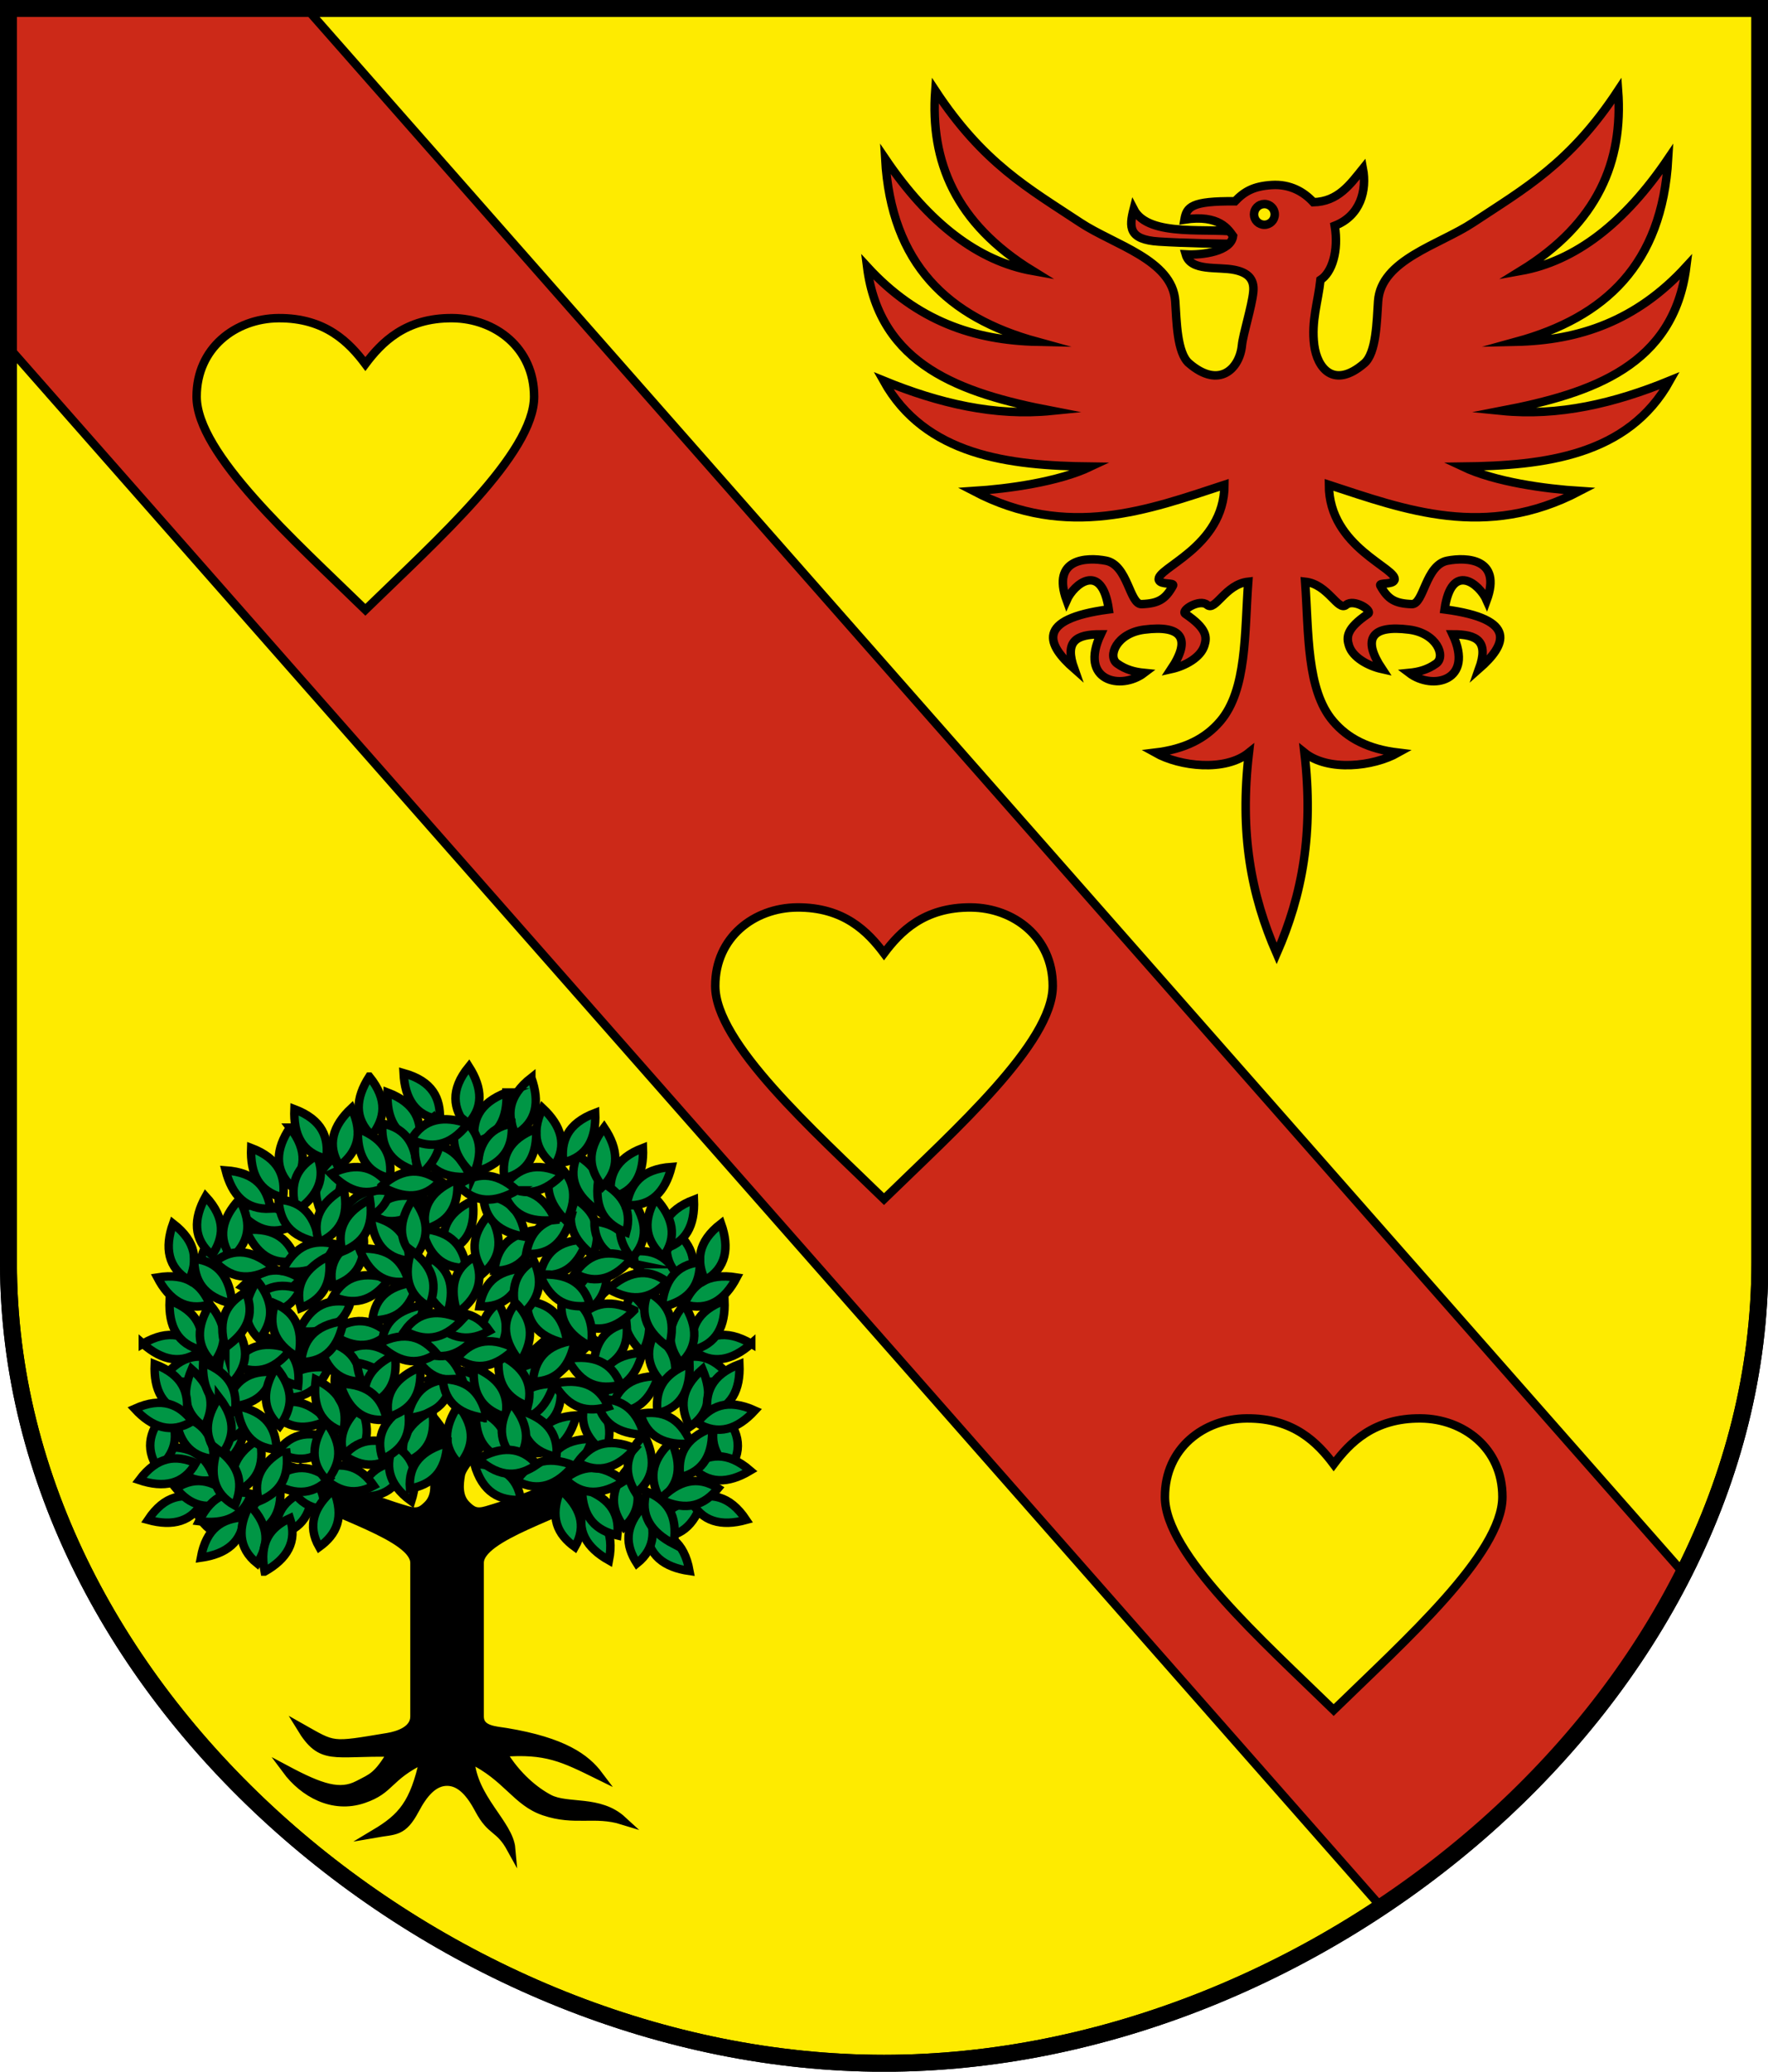 <svg xmlns="http://www.w3.org/2000/svg" version="1.0" width="208.86" height="244.66"><path style="fill:#feeb00;fill-opacity:1;fill-rule:evenodd;stroke:#000;stroke-width:2;stroke-linecap:butt;stroke-miterlimit:4;stroke-dashoffset:0;stroke-opacity:1;stroke-dasharray:none" d="M1 149.104V1h206.9v148.104c0 51.445-51.755 94.567-103.47 94.567C52.715 243.671 1 200.55 1 149.104z"/><path style="opacity:1;fill:#cc2918;fill-opacity:1;stroke:#000;stroke-width:1.002;stroke-miterlimit:3;stroke-dasharray:none;stroke-dashoffset:4.58;stroke-opacity:1" d="M133.92 24.698c1.783 3.489 9.19 2.07 12.838 2.777l.28 1.323c-2.902.015-7.199-.082-10.143-.269-3.609-.228-3.511-1.733-2.975-3.831zM1 41V1h35.213l162.684 184.798c-8.096 15.575-19.833 28.824-35.727 39.416z"/><path style="opacity:1;fill:#000;fill-opacity:1;stroke:#000;stroke-width:1.002;stroke-miterlimit:11;stroke-dasharray:none;stroke-dashoffset:4.58;stroke-opacity:1" d="m67.31 155.468 2.87 2.712c-5.249 5.34-15.32 13.556-15.746 16.02-.188 1.083-.338 2.529.648 3.519.712.715 1.191 1.003 2.408.648 4.373-1.276 8.475-3.055 12.505-5l1.39 2.592c-4.91 2.87-14.728 5.517-14.728 8.612v18.15c0 1.613 1.882 1.642 3.149 1.852 6.789 1.124 9.41 3.07 10.93 5.093-4.197-2.064-6.182-3.093-11.393-2.686 1.689 2.835 3.907 4.596 5.539 5.449 2.162 1.13 5.924.045 8.652 2.553-3.277-1.014-5.623.163-9.251-1.067-3.32-1.125-4.35-4.046-8.732-6.163.265 4.652 4.573 7.616 4.834 10.576-1.433-2.61-2.328-1.87-3.797-4.638-.987-1.86-2.167-3.284-3.776-3.284-1.61 0-2.789 1.424-3.776 3.284-1.47 2.767-2.354 2.426-4.715 2.84 3.166-1.894 4.621-3.519 5.752-8.778-4.382 2.117-3.83 3.585-7.15 4.71-3.628 1.23-7.068-.708-9.11-3.464 4.138 2.206 6.349 2.912 8.51 1.781 1.633-.853 2.27-.964 3.958-3.799-6.947-.156-8.274 1.085-10.747-2.965 4.042 2.278 3.462 2.27 10.251 1.147 1.267-.21 3.182-.828 3.182-2.441v-18.15c0-3.095-9.818-5.741-14.728-8.612l1.39-2.593c4.03 1.946 8.132 3.725 12.505 5 1.217.356 1.695.068 2.408-.647.986-.99.836-2.436.648-3.52-.426-2.463-10.497-10.68-15.746-16.02l2.87-2.71c4.648 4.938 11.811 9.344 14.498 14.193 2.686-4.85 9.85-9.255 14.498-14.194z"/><path style="opacity:1;fill:#feeb00;fill-opacity:1;stroke:#000;stroke-width:1.002;stroke-miterlimit:11;stroke-dasharray:none;stroke-dashoffset:4.58;stroke-opacity:1" d="M94.146 107.17c-5.047.046-9.651 3.514-9.65 9.27.003 6.742 11.55 17.002 19.934 25.172 8.385-8.17 19.932-18.43 19.934-25.173 0-5.755-4.602-9.222-9.65-9.269-5.566-.05-8.395 2.898-10.284 5.415-1.889-2.517-4.718-5.465-10.284-5.415zM32.878 37.574c-5.047.046-9.651 3.513-9.65 9.269.003 6.742 11.55 17.003 19.934 25.172 8.385-8.17 19.932-18.43 19.934-25.172 0-5.756-4.602-9.223-9.65-9.27-5.566-.05-8.395 2.899-10.284 5.416-1.889-2.517-4.718-5.466-10.284-5.415zM147.268 167.513c-5.048.046-9.652 3.513-9.65 9.269.002 6.742 11.549 17.003 19.934 25.172 8.384-8.17 19.931-18.43 19.933-25.172.001-5.756-4.602-9.223-9.65-9.27-5.566-.05-8.394 2.898-10.283 5.416-1.89-2.518-4.718-5.466-10.284-5.415z"/><path style="opacity:1;fill:#cc2918;fill-opacity:1;stroke:#000;stroke-width:1.002;stroke-miterlimit:11;stroke-dasharray:none;stroke-dashoffset:4.58;stroke-opacity:1" d="M140.467 42.91c-1.43-1.23-1.469-4.967-1.632-7.342-.337-4.908-7.241-6.645-11.217-9.28-6.09-4.033-11.446-6.97-17.132-15.6-.614 8.327 2.348 15.672 11.523 21.311-6.493-1.16-12.29-5.655-17.437-13.256.71 12.476 7.434 18.735 17.947 21.618-7.43-.167-14.183-2.43-20.089-8.872 1.474 11.654 11.051 14.957 21.823 17.029-6.735.673-13.342-.886-19.885-3.57 4.934 8.87 14.796 10.05 24.48 10.158-3.867 1.831-9.767 2.623-13.84 2.884 11.126 5.82 20.685 2.2 29.64-.73 0 7.44-8.302 9.882-7.74 11.261.233.573 1.876.252 1.666.635-.9 1.642-1.748 2.118-3.71 2.191-1.437.054-1.604-4.621-4.213-5.13-2.278-.443-6.458-.264-4.646 4.68.848-1.935 4.153-4.642 4.98 1.073-8.77 1.15-7.254 4.222-4.082 7.008-1.15-3.229.183-4.073 3.132-4.065-2.601 5.509 2.372 6.658 5.135 4.558-1.085-.107-2.15-.358-3.198-1.107-1.162-.832-.103-3.585 3.206-4.007 4.429-.566 5.589 1.047 3.176 4.665 1.67-.369 3.486-1.385 3.92-2.772.316-1.009.33-2.006-2.247-3.755-.602-.409 1.694-1.813 2.575-1.063.976.832 2.114-2.43 4.855-2.733-.438 6.083-.146 12.753-3.296 16.462-1.76 2.072-4.203 3.306-7.7 3.727 2.966 1.668 8.294 2.248 11.078 0-1.103 9.495.236 16.775 3.279 23.721 3.043-6.946 4.382-14.226 3.279-23.721 2.784 2.248 8.112 1.668 11.079 0-3.498-.421-5.941-1.655-7.7-3.727-3.151-3.71-2.859-10.38-3.297-16.462 2.741.303 3.88 3.565 4.855 2.733.88-.75 3.177.654 2.575 1.063-2.576 1.75-2.563 2.746-2.247 3.755.434 1.387 2.25 2.403 3.92 2.772-2.413-3.618-1.252-5.23 3.176-4.665 3.309.422 4.368 3.175 3.206 4.007-1.048.75-2.113 1-3.198 1.107 2.763 2.1 7.736.95 5.135-4.558 2.949-.008 4.281.836 3.132 4.065 3.172-2.786 4.688-5.858-4.082-7.008.828-5.715 4.132-3.008 4.98-1.074 1.812-4.943-2.368-5.122-4.646-4.679-2.61.509-2.776 5.184-4.213 5.13-1.962-.073-2.81-.549-3.71-2.191-.21-.383 1.434-.062 1.667-.635.56-1.379-7.74-3.82-7.74-11.261 8.954 2.93 18.514 6.55 29.639.73-4.073-.26-9.973-1.053-13.84-2.884 9.684-.108 19.546-1.288 24.48-10.157-6.543 2.683-13.15 4.242-19.885 3.569 10.772-2.072 20.349-5.375 21.823-17.029-5.906 6.442-12.658 8.705-20.09 8.872 10.514-2.883 17.237-9.142 17.948-21.618C191.917 26.344 186.12 30.84 179.627 32c9.175-5.64 12.137-12.984 11.523-21.311-5.686 8.63-11.042 11.567-17.132 15.6-3.976 2.635-10.88 4.372-11.217 9.28-.163 2.375-.201 6.112-1.632 7.342-3.594 3.089-5.56.57-5.914-2.142-.373-2.854.462-5.156.735-7.713 1.363-.86 2.18-3.425 1.684-6.394 3.06-1.187 3.816-4.202 3.333-6.754-1.521 1.885-2.941 3.903-5.852 3.975-1.087-1.183-2.71-2.171-4.922-2.03-2.138.137-3.223.754-4.34 1.92-5.17-.05-5.71.666-5.968 2.16 4.15-.645 5.217 1.228 5.74 1.941-.232 1.831-3.622 2.281-5.592 2.17.592 2.057 3.768 1.42 5.767 1.83 1.525.312 2.367 1.044 2.216 2.584-.176 1.79-1.21 4.972-1.343 6.333-.266 2.706-2.652 5.209-6.246 2.12z"/><circle style="opacity:1;fill:#feeb00;fill-opacity:1;stroke:#000;stroke-width:1.002;stroke-miterlimit:11;stroke-dasharray:none;stroke-dashoffset:4.58;stroke-opacity:1" cx="149.366" cy="25.32" r="1.224"/><path style="opacity:1;fill:#009645;fill-opacity:1;stroke:#000;stroke-width:1.002;stroke-miterlimit:11;stroke-dasharray:none;stroke-dashoffset:4.58;stroke-opacity:1" d="M39.5 160.44c2.775-2.243 4.97-1.832 6.96-.305-2.01 2.107-4.407 1.944-6.96.305z"/><path style="opacity:1;fill:#009645;fill-opacity:1;stroke:#000;stroke-width:1.002;stroke-miterlimit:11;stroke-dasharray:none;stroke-dashoffset:4.58;stroke-opacity:1" d="M38.936 157.38c2.897-2.083 5.065-1.55 6.967.087-2.126 1.99-4.51 1.694-6.967-.087z"/><path style="opacity:1;fill:#009645;fill-opacity:1;stroke:#000;stroke-width:1.002;stroke-miterlimit:11;stroke-dasharray:none;stroke-dashoffset:4.58;stroke-opacity:1" d="M50.049 154.12c-.553 3.525-2.455 4.693-4.957 4.896.077-2.912 1.964-4.399 4.957-4.896zM50.611 162.943c3.051-1.851 5.17-1.151 6.94.629-2.276 1.819-4.63 1.337-6.94-.629z"/><path style="opacity:1;fill:#009645;fill-opacity:1;stroke:#000;stroke-width:1.002;stroke-miterlimit:11;stroke-dasharray:none;stroke-dashoffset:4.58;stroke-opacity:1" d="M48.625 159.197c3.554-.32 5.15 1.24 5.955 3.617-2.844.633-4.745-.835-5.955-3.617z"/><path style="opacity:1;fill:#009645;fill-opacity:1;stroke:#000;stroke-width:1.002;stroke-miterlimit:11;stroke-dasharray:none;stroke-dashoffset:4.58;stroke-opacity:1" d="M56.185 157.9c-2.345 2.69-4.577 2.666-6.802 1.506 1.616-2.423 4.004-2.678 6.802-1.505zM55.55 138.962c-3.556.31-5.147-1.256-5.945-3.635 2.846-.624 4.743.85 5.944 3.635zM54.024 139.275c.252 3.56-1.34 5.124-3.733 5.882-.577-2.854.927-4.727 3.733-5.882z"/><path style="opacity:1;fill:#009645;fill-opacity:1;stroke:#000;stroke-width:1.002;stroke-miterlimit:11;stroke-dasharray:none;stroke-dashoffset:4.58;stroke-opacity:1" d="M50.495 141.734c-2.192 2.815-4.422 2.915-6.708 1.881 1.479-2.51 3.85-2.896 6.708-1.881z"/><path style="opacity:1;fill:#009645;fill-opacity:1;stroke:#000;stroke-width:1.002;stroke-miterlimit:11;stroke-dasharray:none;stroke-dashoffset:4.58;stroke-opacity:1" d="M43.787 143.615c3.48.791 4.515 2.768 4.548 5.277-2.9-.275-4.256-2.258-4.548-5.277zM39.6 170.112c-2.396 2.644-4.627 2.578-6.83 1.376 1.661-2.392 4.055-2.601 6.83-1.376zM38.68 167.76c-3.236 1.505-5.266.576-6.828-1.388 2.462-1.558 4.748-.82 6.828 1.389zM38.841 161.52c-1.48 3.245-3.627 3.858-6.091 3.381.858-2.783 3.075-3.708 6.091-3.382z"/><path style="opacity:1;fill:#009645;fill-opacity:1;stroke:#000;stroke-width:1.002;stroke-miterlimit:11;stroke-dasharray:none;stroke-dashoffset:4.58;stroke-opacity:1" d="M37.31 162.918c3.211 1.558 3.773 3.717 3.237 6.169-2.763-.924-3.635-3.162-3.237-6.169z"/><path style="opacity:1;fill:#009645;fill-opacity:1;stroke:#000;stroke-width:1.002;stroke-miterlimit:11;stroke-dasharray:none;stroke-dashoffset:4.58;stroke-opacity:1" d="M40.256 160.098c2.659 2.38 2.605 4.611 1.415 6.82-2.402-1.647-2.625-4.038-1.415-6.82zM42.597 166.092c1.49 3.242.552 5.267-1.42 6.82-1.547-2.468-.798-4.75 1.42-6.82zM31.332 157.861c3.361 1.197 4.156 3.283 3.89 5.778-2.846-.616-3.958-2.746-3.89-5.778z"/><path style="opacity:1;fill:#009645;fill-opacity:1;stroke:#000;stroke-width:1.002;stroke-miterlimit:11;stroke-dasharray:none;stroke-dashoffset:4.58;stroke-opacity:1" d="M34.368 159.34c-2.193 2.815-4.423 2.914-6.71 1.878 1.48-2.508 3.852-2.894 6.71-1.877z"/><path style="opacity:1;fill:#009645;fill-opacity:1;stroke:#000;stroke-width:1.002;stroke-miterlimit:11;stroke-dasharray:none;stroke-dashoffset:4.58;stroke-opacity:1" d="M26.608 166.164c1.048-3.41 3.097-4.296 5.602-4.141-.49 2.87-2.569 4.075-5.602 4.141zM82.965 177.254c-3.569.012-5.012 1.714-5.592 4.155 2.89.366 4.646-1.273 5.592-4.155zM86.286 162.664c-2.209-2.801-4.44-2.887-6.72-1.839 1.494 2.5 3.868 2.872 6.72 1.84zM85.07 166.571c-1.602 3.188-.735 5.245 1.181 6.865 1.632-2.412.964-4.72-1.18-6.865zM69.963 169.92c-3.568.012-5.011 1.715-5.592 4.156 2.89.365 4.647-1.273 5.592-4.155z"/><path style="opacity:1;fill:#009645;fill-opacity:1;stroke:#000;stroke-width:1.002;stroke-miterlimit:11;stroke-dasharray:none;stroke-dashoffset:4.58;stroke-opacity:1" d="M71.515 171.678c1.171-3.37.042-5.296-2.07-6.651-1.302 2.605-.337 4.805 2.07 6.65zM68.096 167.153c-3.563.212-4.908 1.993-5.35 4.463 2.906.202 4.568-1.532 5.35-4.463z"/><path style="opacity:1;fill:#009645;fill-opacity:1;stroke:#000;stroke-width:1.002;stroke-miterlimit:11;stroke-dasharray:none;stroke-dashoffset:4.58;stroke-opacity:1" d="M62.323 169.466c3.36-1.2 4.153-3.287 3.886-5.782-2.847.62-3.956 2.75-3.886 5.782zM73.028 161.457c-2.295 2.733-1.925 4.934-.434 6.952 2.145-1.972 2.026-4.37.434-6.952z"/><path style="opacity:1;fill:#009645;fill-opacity:1;stroke:#000;stroke-width:1.002;stroke-miterlimit:11;stroke-dasharray:none;stroke-dashoffset:4.58;stroke-opacity:1" d="M77.767 162.514c-3.57.01-5.012 1.714-5.593 4.155 2.89.365 4.647-1.273 5.593-4.155z"/><path style="opacity:1;fill:#009645;fill-opacity:1;stroke:#000;stroke-width:1.002;stroke-miterlimit:11;stroke-dasharray:none;stroke-dashoffset:4.58;stroke-opacity:1" d="M79.318 164.27c1.171-3.37.042-5.295-2.07-6.65-1.302 2.605-.337 4.804 2.07 6.65zM75.899 159.746c-3.563.212-4.908 1.993-5.35 4.463 2.907.202 4.568-1.532 5.35-4.463zM75.899 159.746c1.565-3.206.673-5.252-1.262-6.85-1.603 2.431-.908 4.73 1.262 6.85zM71.742 149.414c-3.336 1.27-4.085 3.372-3.766 5.86 2.833-.677 3.898-2.83 3.766-5.86z"/><path style="opacity:1;fill:#009645;fill-opacity:1;stroke:#000;stroke-width:1.002;stroke-miterlimit:11;stroke-dasharray:none;stroke-dashoffset:4.58;stroke-opacity:1" d="M74.914 154.74c-3.217-1.544-5.258-.64-6.844 1.304 2.442 1.588 4.737.879 6.844-1.303zM80.407 151.366c-1.42-3.273-3.555-3.925-6.028-3.493.807 2.799 3.006 3.764 6.028 3.493z"/><path style="opacity:1;fill:#009645;fill-opacity:1;stroke:#000;stroke-width:1.002;stroke-miterlimit:11;stroke-dasharray:none;stroke-dashoffset:4.58;stroke-opacity:1" d="M70.126 162.059c3.361-1.2 4.154-3.287 3.886-5.782-2.846.62-3.956 2.75-3.886 5.782zM55.844 141.787c-3.228 1.521-3.813 3.675-3.305 6.132 2.773-.893 3.67-3.121 3.305-6.132zM57.827 143.351c-2.382 2.657-2.083 4.869-.659 6.935 2.207-1.901 2.167-4.303.659-6.935z"/><path style="opacity:1;fill:#009645;fill-opacity:1;stroke:#000;stroke-width:1.002;stroke-miterlimit:11;stroke-dasharray:none;stroke-dashoffset:4.58;stroke-opacity:1" d="M63.418 145.243c-3.538.471-4.75 2.345-5.01 4.84 2.913-.01 4.444-1.86 5.01-4.84zM69.369 146.384c-3.57.012-5.012 1.714-5.592 4.155 2.89.366 4.646-1.273 5.592-4.155z"/><path style="opacity:1;fill:#009645;fill-opacity:1;stroke:#000;stroke-width:1.002;stroke-miterlimit:11;stroke-dasharray:none;stroke-dashoffset:4.58;stroke-opacity:1" d="M70.078 148.273c1.17-3.37.041-5.295-2.07-6.651-1.302 2.605-.338 4.805 2.07 6.651z"/><path style="opacity:1;fill:#009645;fill-opacity:1;stroke:#000;stroke-width:1.002;stroke-miterlimit:11;stroke-dasharray:none;stroke-dashoffset:4.58;stroke-opacity:1" d="M67.501 143.617c-3.562.212-4.908 1.993-5.35 4.463 2.907.202 4.568-1.532 5.35-4.463zM62.062 146.07c-.555-3.524-2.459-4.69-4.96-4.89.08 2.91 1.967 4.396 4.96 4.89z"/><path style="opacity:1;fill:#009645;fill-opacity:1;stroke:#000;stroke-width:1.002;stroke-miterlimit:11;stroke-dasharray:none;stroke-dashoffset:4.58;stroke-opacity:1" d="M65.618 144.074c-1.503-3.235-3.654-3.833-6.115-3.339.878 2.778 3.101 3.687 6.115 3.34zM66.923 144.213c1.565-3.206.673-5.252-1.262-6.85-1.603 2.432-.908 4.73 1.262 6.85zM79.195 144.903c-1.135 3.382.014 5.296 2.14 6.629 1.275-2.62.287-4.808-2.14-6.629zM82.982 161.705c-2.685 2.35-2.657 4.581-1.492 6.804 2.42-1.62 2.67-4.009 1.492-6.804zM75.952 135.574c-3.336 1.27-4.085 3.371-3.767 5.86 2.834-.677 3.9-2.83 3.767-5.86zM62.767 127.28c-2.81 2.199-2.906 4.428-1.866 6.712 2.507-1.485 2.889-3.856 1.866-6.711zM55.394 125.969c-2.255 2.765-1.853 4.96-.333 6.957 2.115-2.002 1.962-4.399.333-6.957z"/><path style="opacity:1;fill:#009645;fill-opacity:1;stroke:#000;stroke-width:1.002;stroke-miterlimit:11;stroke-dasharray:none;stroke-dashoffset:4.58;stroke-opacity:1" d="M59.84 129.026c-3.336 1.27-4.086 3.372-3.767 5.86 2.833-.677 3.899-2.83 3.766-5.86zM64.096 130.868c-1.5 3.237-.567 5.265 1.4 6.823 1.554-2.463.812-4.748-1.4-6.823z"/><path style="opacity:1;fill:#009645;fill-opacity:1;stroke:#000;stroke-width:1.002;stroke-miterlimit:11;stroke-dasharray:none;stroke-dashoffset:4.58;stroke-opacity:1" d="M63.344 133.285c-3.335 1.27-4.085 3.371-3.766 5.86 2.833-.678 3.898-2.83 3.766-5.86zM81.977 141.685c-3.336 1.27-4.085 3.371-3.766 5.86 2.833-.678 3.898-2.83 3.766-5.86z"/><path style="opacity:1;fill:#009645;fill-opacity:1;stroke:#000;stroke-width:1.002;stroke-miterlimit:11;stroke-dasharray:none;stroke-dashoffset:4.58;stroke-opacity:1" d="M77.442 141.512c-1.731 3.12-.949 5.21.9 6.908 1.729-2.344 1.156-4.676-.9-6.908zM87.028 150.866c-3.523-.573-5.225.87-6.197 3.184 2.791.833 4.792-.496 6.197-3.184zM88.747 158.69c-3.084-1.796-5.19-1.058-6.926.754 2.308 1.777 4.652 1.253 6.926-.755zM87.348 161.11c-3.335 1.27-4.085 3.372-3.766 5.86 2.833-.677 3.899-2.83 3.766-5.86z"/><path style="opacity:1;fill:#009645;fill-opacity:1;stroke:#000;stroke-width:1.002;stroke-miterlimit:11;stroke-dasharray:none;stroke-dashoffset:4.58;stroke-opacity:1" d="M85.181 144.505c-2.82 2.187-2.924 4.416-1.893 6.704 2.512-1.474 2.904-3.844 1.893-6.704zM88.62 173.677c-2.704-2.329-4.91-1.988-6.948-.523 1.944 2.169 4.345 2.081 6.948.523zM88.14 179.497c-1.979-2.969-4.196-3.232-6.552-2.369 1.29 2.611 3.626 3.172 6.552 2.369zM81.452 185.529c-.636-3.51-2.566-4.633-5.071-4.776.146 2.909 2.067 4.35 5.071 4.776zM71.938 184.277c.684-3.501-.705-5.248-2.987-6.293-.921 2.763.344 4.805 2.987 6.293z"/><path style="opacity:1;fill:#009645;fill-opacity:1;stroke:#000;stroke-width:1.002;stroke-miterlimit:11;stroke-dasharray:none;stroke-dashoffset:4.58;stroke-opacity:1" d="M66.23 175.935c-1.363 3.298-.346 5.285 1.684 6.76 1.45-2.527.613-4.778-1.685-6.76zM76.14 177.725c-2.471 2.575-2.248 4.795-.895 6.908 2.27-1.825 2.312-4.226.894-6.908zM68.749 175.758c.028 3.568 1.738 5.003 4.182 5.571.352-2.89-1.295-4.639-4.182-5.57z"/><path style="opacity:1;fill:#009645;fill-opacity:1;stroke:#000;stroke-width:1.002;stroke-miterlimit:11;stroke-dasharray:none;stroke-dashoffset:4.58;stroke-opacity:1" d="M74.157 173.395c-2.299 2.729-1.933 4.93-.445 6.95 2.148-1.967 2.033-4.366.445-6.95zM79.326 170.234c-2.631 2.41-2.552 4.64-1.337 6.836 2.383-1.675 2.579-4.069 1.337-6.836z"/><path style="opacity:1;fill:#009645;fill-opacity:1;stroke:#000;stroke-width:1.002;stroke-miterlimit:11;stroke-dasharray:none;stroke-dashoffset:4.58;stroke-opacity:1" d="M76.082 169.444c-2.492 2.554-2.288 4.777-.951 6.9 2.285-1.806 2.346-4.206.95-6.9zM73.712 174.919c-2.784-2.232-4.977-1.814-6.962-.279 2.02 2.1 4.415 1.928 6.962.279z"/><path style="opacity:1;fill:#009645;fill-opacity:1;stroke:#000;stroke-width:1.002;stroke-miterlimit:11;stroke-dasharray:none;stroke-dashoffset:4.58;stroke-opacity:1" d="M74.997 171.05c-3.29-1.381-5.283-.376-6.77 1.646 2.52 1.463 4.776.639 6.77-1.646zM81.453 161.047c-3.336 1.27-4.085 3.371-3.767 5.86 2.834-.677 3.9-2.83 3.767-5.86zM76.082 169.444c-1.002-3.424-3.04-4.337-5.546-4.216.451 2.877 2.514 4.109 5.546 4.216zM85.587 153.584c-3.336 1.27-4.085 3.371-3.766 5.86 2.833-.677 3.898-2.83 3.766-5.86z"/><path style="opacity:1;fill:#009645;fill-opacity:1;stroke:#000;stroke-width:1.002;stroke-miterlimit:11;stroke-dasharray:none;stroke-dashoffset:4.58;stroke-opacity:1" d="M80.83 154.05c-2.293 2.733-1.924 4.934-.433 6.952 2.145-1.972 2.026-4.37.434-6.952zM78.183 154.372c3.474-.818 4.494-2.803 4.507-5.312-2.898.298-4.238 2.291-4.507 5.312zM75 149.297c-.43-3.541-2.292-4.774-4.785-5.062-.023 2.912 1.811 4.463 4.786 5.062zM70.611 143c.993-3.427-.236-5.29-2.416-6.533-1.164 2.67-.085 4.816 2.416 6.533zM66.517 138.611c-3.218-1.544-5.259-.64-6.845 1.304 2.442 1.588 4.737.878 6.845-1.304zM56.384 138.355c3.395-1.1 4.25-3.16 4.058-5.662-2.864.533-4.037 2.63-4.058 5.662z"/><path style="opacity:1;fill:#009645;fill-opacity:1;stroke:#000;stroke-width:1.002;stroke-miterlimit:11;stroke-dasharray:none;stroke-dashoffset:4.58;stroke-opacity:1" d="M61.07 140.584c-2.668-2.37-4.88-2.061-6.939-.628 1.911 2.198 4.313 2.147 6.94.628zM55.922 138.739c1.45-3.26.485-5.273-1.506-6.801-1.515 2.487-.738 4.76 1.506 6.8zM67.026 158.694c-.432-3.542-2.293-4.774-4.786-5.063-.023 2.913 1.811 4.464 4.786 5.063zM57.785 160.75c2.526-2.52 2.352-4.745 1.046-6.887-2.31 1.775-2.404 4.174-1.046 6.887zM67.053 160.477c1.642 3.168 3.816 3.673 6.253 3.073-.996-2.737-3.256-3.55-6.253-3.073z"/><path style="opacity:1;fill:#009645;fill-opacity:1;stroke:#000;stroke-width:1.002;stroke-miterlimit:11;stroke-dasharray:none;stroke-dashoffset:4.58;stroke-opacity:1" d="M65.445 163.403c1.817 3.07 4.017 3.453 6.416 2.717-1.149-2.677-3.451-3.361-6.416-2.717zM65.445 163.403c-3.568.075-4.98 1.803-5.518 4.254 2.897.314 4.624-1.355 5.518-4.254z"/><path style="opacity:1;fill:#009645;fill-opacity:1;stroke:#000;stroke-width:1.002;stroke-miterlimit:11;stroke-dasharray:none;stroke-dashoffset:4.58;stroke-opacity:1" d="M63.475 160.92c-3.503.684-4.599 2.628-4.708 5.135 2.907-.186 4.323-2.127 4.708-5.135zM61.442 166.567c.097 3.566 1.834 4.968 4.289 5.49.296-2.898-1.384-4.614-4.29-5.49zM56.032 172.875c.97 3.434 2.999 4.366 5.507 4.268-.425-2.88-2.476-4.132-5.507-4.268zM67.742 173.056c-3.326-1.29-5.291-.232-6.723 1.83 2.558 1.394 4.791.509 6.723-1.83z"/><path style="opacity:1;fill:#009645;fill-opacity:1;stroke:#000;stroke-width:1.002;stroke-miterlimit:11;stroke-dasharray:none;stroke-dashoffset:4.58;stroke-opacity:1" d="M58.972 159.972c-.46 3.538 1.037 5.193 3.38 6.091.745-2.816-.647-4.773-3.38-6.09z"/><path style="opacity:1;fill:#009645;fill-opacity:1;stroke:#000;stroke-width:1.002;stroke-miterlimit:11;stroke-dasharray:none;stroke-dashoffset:4.58;stroke-opacity:1" d="M60.83 159.242c-3.186-1.607-5.244-.742-6.867 1.171 2.41 1.635 4.72.97 6.868-1.171zM55.981 161.457c-.26 3.558 1.327 5.127 3.718 5.891.585-2.853-.915-4.729-3.718-5.89zM50.985 155.817c2.407 2.635 4.638 2.559 6.836 1.348-1.671-2.385-4.065-2.585-6.836-1.348zM74.684 141.635c-2.14 2.856-1.648 5.033-.047 6.966 2.032-2.088 1.78-4.476.047-6.966z"/><path style="opacity:1;fill:#009645;fill-opacity:1;stroke:#000;stroke-width:1.002;stroke-miterlimit:11;stroke-dasharray:none;stroke-dashoffset:4.58;stroke-opacity:1" d="M70.672 139.41c-.507 3.532.968 5.207 3.3 6.135.781-2.805-.585-4.78-3.3-6.134zM22.66 177.254c3.568.012 5.011 1.714 5.591 4.155-2.89.366-4.647-1.273-5.592-4.155zM19.338 162.664c2.209-2.801 4.44-2.887 6.72-1.839-1.495 2.5-3.868 2.872-6.72 1.84z"/><path style="opacity:1;fill:#009645;fill-opacity:1;stroke:#000;stroke-width:1.002;stroke-miterlimit:11;stroke-dasharray:none;stroke-dashoffset:4.58;stroke-opacity:1" d="M26.306 164.27c-1.171-3.37-.042-5.295 2.07-6.65 1.302 2.605.337 4.804-2.07 6.65zM52.812 155.205c-2.864-2.13-3.012-4.356-2.028-6.664 2.542 1.423 2.98 3.784 2.028 6.664z"/><path style="opacity:1;fill:#009645;fill-opacity:1;stroke:#000;stroke-width:1.002;stroke-miterlimit:11;stroke-dasharray:none;stroke-dashoffset:4.58;stroke-opacity:1" d="M49.874 145.112c3.555.315 4.848 2.134 5.218 4.616-2.911.118-4.522-1.664-5.218-4.616zM36.255 146.384c3.569.012 5.012 1.714 5.592 4.155-2.89.366-4.647-1.273-5.592-4.155zM40.006 144.074c1.503-3.235 3.654-3.833 6.115-3.339-.878 2.778-3.101 3.687-6.115 3.34zM38.123 143.617c-1.565-3.207-.674-5.253 1.262-6.85 1.603 2.431.908 4.73-1.262 6.85zM26.428 144.903c1.136 3.382-.014 5.296-2.14 6.629-1.274-2.62-.286-4.808 2.14-6.629zM22.642 161.705c2.685 2.35 2.657 4.581 1.492 6.804-2.42-1.62-2.67-4.009-1.492-6.804zM29.672 135.574c3.336 1.27 4.085 3.371 3.766 5.86-2.833-.677-3.898-2.83-3.766-5.86zM43.63 127.146c2.24 2.777 1.827 4.97.297 6.96-2.106-2.014-1.94-4.41-.298-6.96zM47.677 126.733c3.438.958 4.377 2.982 4.288 5.49-2.884-.415-4.142-2.46-4.288-5.49z"/><path style="opacity:1;fill:#009645;fill-opacity:1;stroke:#000;stroke-width:1.002;stroke-miterlimit:11;stroke-dasharray:none;stroke-dashoffset:4.58;stroke-opacity:1" d="M45.785 129.026c3.335 1.27 4.084 3.372 3.766 5.86-2.834-.677-3.899-2.83-3.766-5.86zM41.528 130.868c1.5 3.237.567 5.265-1.4 6.823-1.554-2.463-.812-4.748 1.4-6.823z"/><path style="opacity:1;fill:#009645;fill-opacity:1;stroke:#000;stroke-width:1.002;stroke-miterlimit:11;stroke-dasharray:none;stroke-dashoffset:4.58;stroke-opacity:1" d="M42.28 133.285c3.335 1.27 4.085 3.371 3.766 5.86-2.833-.678-3.899-2.83-3.766-5.86zM34.26 133.167c2.193 2.816 1.742 5.001.178 6.963-2.07-2.049-1.864-4.441-.177-6.963zM24.301 141.304c2.416 2.626 2.146 4.842.749 6.925-2.232-1.872-2.222-4.274-.749-6.925zM18.596 150.866c3.523-.573 5.225.87 6.197 3.184-2.791.833-4.792-.496-6.197-3.184zM16.877 158.69c3.084-1.796 5.19-1.058 6.926.754-2.308 1.777-4.652 1.253-6.926-.755zM18.276 161.11c3.335 1.27 4.084 3.372 3.766 5.86-2.834-.677-3.899-2.83-3.766-5.86z"/><path style="opacity:1;fill:#009645;fill-opacity:1;stroke:#000;stroke-width:1.002;stroke-miterlimit:11;stroke-dasharray:none;stroke-dashoffset:4.58;stroke-opacity:1" d="M20.443 144.505c2.82 2.187 2.924 4.416 1.893 6.704-2.512-1.474-2.904-3.844-1.893-6.704zM17.484 179.497c1.979-2.969 4.195-3.232 6.552-2.369-1.29 2.611-3.627 3.172-6.552 2.369zM23.733 183.96c.636-3.51 2.566-4.632 5.072-4.776-.147 2.91-2.068 4.351-5.072 4.776z"/><path style="opacity:1;fill:#009645;fill-opacity:1;stroke:#000;stroke-width:1.002;stroke-miterlimit:11;stroke-dasharray:none;stroke-dashoffset:4.58;stroke-opacity:1" d="M27.635 177.07c-3.218 1.543-5.258.638-6.844-1.307 2.443-1.587 4.738-.877 6.844 1.307zM27.514 165.26c2.002 2.953 1.409 5.104-.281 6.96-1.931-2.182-1.568-4.555.28-6.96zM36.875 175.758c-.028 3.568-1.738 5.003-4.182 5.571-.352-2.89 1.295-4.639 4.182-5.57zM30.671 169.885c.77 3.484-.575 5.265-2.83 6.365-.99-2.739.224-4.811 2.83-6.365z"/><path style="opacity:1;fill:#009645;fill-opacity:1;stroke:#000;stroke-width:1.002;stroke-miterlimit:11;stroke-dasharray:none;stroke-dashoffset:4.58;stroke-opacity:1" d="M23.807 170.271c1.403-3.28 3.534-3.944 6.009-3.525-.792 2.803-2.986 3.78-6.01 3.525zM33.747 173.038c3.488.757 4.542 2.724 4.599 5.233-2.903-.248-4.278-2.217-4.599-5.233z"/><path style="opacity:1;fill:#009645;fill-opacity:1;stroke:#000;stroke-width:1.002;stroke-miterlimit:11;stroke-dasharray:none;stroke-dashoffset:4.58;stroke-opacity:1" d="M23.995 160.914c3.335 1.27 4.084 3.372 3.766 5.86-2.834-.677-3.9-2.83-3.766-5.86zM20.037 153.584c3.335 1.27 4.085 3.371 3.766 5.86-2.833-.677-3.898-2.83-3.766-5.86z"/><path style="opacity:1;fill:#009645;fill-opacity:1;stroke:#000;stroke-width:1.002;stroke-miterlimit:11;stroke-dasharray:none;stroke-dashoffset:4.58;stroke-opacity:1" d="M24.793 154.05c2.294 2.733 1.924 4.934.433 6.952-2.144-1.972-2.025-4.37-.433-6.952zM27.44 153.974c-3.473-.818-4.494-2.803-4.506-5.312 2.898.298 4.238 2.291 4.506 5.312zM35.013 143c-.993-3.427.236-5.29 2.416-6.533 1.163 2.67.084 4.816-2.416 6.533zM39.107 138.611c3.217-1.544 5.258-.64 6.845 1.304-2.442 1.588-4.738.878-6.845-1.304zM49.24 138.355c-3.396-1.1-4.25-3.16-4.058-5.662 2.864.533 4.037 2.63 4.058 5.662z"/><path style="opacity:1;fill:#009645;fill-opacity:1;stroke:#000;stroke-width:1.002;stroke-miterlimit:11;stroke-dasharray:none;stroke-dashoffset:4.58;stroke-opacity:1" d="M49.702 138.739c-1.45-3.26-.485-5.273 1.506-6.801 1.515 2.487.738 4.76-1.506 6.8zM37.717 158.295c3.533.5 4.73 2.383 4.97 4.88-2.913-.033-4.428-1.896-4.97-4.88zM47.592 171.208c-2.654 2.386-4.866 2.091-6.935.67 1.898-2.21 4.3-2.173 6.935-.67z"/><path style="opacity:1;fill:#009645;fill-opacity:1;stroke:#000;stroke-width:1.002;stroke-miterlimit:11;stroke-dasharray:none;stroke-dashoffset:4.58;stroke-opacity:1" d="M42.15 160.92c3.502.684 4.598 2.628 4.707 5.135-2.908-.186-4.323-2.127-4.708-5.135zM48.123 172.478c-.97 3.433-2.999 4.365-5.507 4.268.425-2.882 2.476-4.133 5.507-4.268z"/><path style="opacity:1;fill:#009645;fill-opacity:1;stroke:#000;stroke-width:1.002;stroke-miterlimit:11;stroke-dasharray:none;stroke-dashoffset:4.58;stroke-opacity:1" d="M37.43 173.626c3.326-1.29 5.291-.232 6.722 1.83-2.557 1.394-4.79.509-6.723-1.83zM46.652 159.972c.46 3.538-1.037 5.193-3.38 6.091-.745-2.816.647-4.773 3.38-6.09z"/><path style="opacity:1;fill:#009645;fill-opacity:1;stroke:#000;stroke-width:1.002;stroke-miterlimit:11;stroke-dasharray:none;stroke-dashoffset:4.58;stroke-opacity:1" d="M44.705 158.667c3.186-1.606 5.244-.742 6.868 1.172-2.411 1.634-4.72.97-6.868-1.172zM48.113 167.483c.746-3.489 2.71-4.55 5.219-4.615-.238 2.903-2.203 4.284-5.219 4.615z"/><path style="opacity:1;fill:#009645;fill-opacity:1;stroke:#000;stroke-width:1.002;stroke-miterlimit:11;stroke-dasharray:none;stroke-dashoffset:4.58;stroke-opacity:1" d="M54.638 155.817c-2.406 2.635-4.637 2.559-6.835 1.348 1.671-2.385 4.065-2.585 6.835-1.348zM28.041 142.799c3.338-1.264 5.294-.188 6.708 1.885-2.57 1.373-4.795.47-6.708-1.885zM28.625 151.945c2.56-2.485 4.783-2.275 6.904-.934-1.812 2.28-4.214 2.335-6.904.934zM35.32 157.198c1.483-3.245 3.63-3.858 6.093-3.38-.859 2.783-3.076 3.708-6.092 3.38zM49.294 151.417c-.81 3.475-2.794 4.499-5.304 4.517.292-2.898 2.283-4.242 5.304-4.517z"/><path style="opacity:1;fill:#009645;fill-opacity:1;stroke:#000;stroke-width:1.002;stroke-miterlimit:11;stroke-dasharray:none;stroke-dashoffset:4.58;stroke-opacity:1" d="M37.71 146.73c-3.515-.617-4.648-2.54-4.805-5.044 2.91.13 4.363 2.043 4.805 5.044zM45.988 151.039c-2.1 2.885-4.325 3.057-6.644 2.098 1.396-2.557 3.753-3.02 6.644-2.098z"/><path style="opacity:1;fill:#009645;fill-opacity:1;stroke:#000;stroke-width:1.002;stroke-miterlimit:11;stroke-dasharray:none;stroke-dashoffset:4.58;stroke-opacity:1" d="M42.966 145.97c.28 3.557-1.299 5.134-3.685 5.912-.6-2.85.889-4.734 3.685-5.912zM40.601 140.393c.738 3.49-.625 5.258-2.891 6.337-.963-2.748.27-4.809 2.891-6.337z"/><path style="opacity:1;fill:#009645;fill-opacity:1;stroke:#000;stroke-width:1.002;stroke-miterlimit:11;stroke-dasharray:none;stroke-dashoffset:4.58;stroke-opacity:1" d="M43.7 141.638c.54 3.527-.92 5.215-3.243 6.165-.808-2.798.54-4.786 3.243-6.165zM42.44 147.469c3.564-.196 5.103 1.42 5.824 3.823-2.864.533-4.713-1-5.824-3.823zM48.802 141.55c2.185 2.822 1.73 5.006.16 6.964-2.065-2.054-1.853-4.446-.16-6.963z"/><path style="opacity:1;fill:#009645;fill-opacity:1;stroke:#000;stroke-width:1.002;stroke-miterlimit:11;stroke-dasharray:none;stroke-dashoffset:4.58;stroke-opacity:1" d="M48.603 147.68c2.877 2.111 3.039 4.337 2.069 6.651-2.55-1.407-3.004-3.766-2.069-6.651zM29.053 145.264c3.554-.32 5.15 1.24 5.955 3.617-2.844.633-4.745-.835-5.955-3.617zM28.98 154.728c1.935-2.998 4.147-3.295 6.516-2.466-1.25 2.63-3.578 3.225-6.516 2.466z"/><path style="opacity:1;fill:#009645;fill-opacity:1;stroke:#000;stroke-width:1.002;stroke-miterlimit:11;stroke-dasharray:none;stroke-dashoffset:4.58;stroke-opacity:1" d="M30.36 151.227c2.239 2.779 1.825 4.972.294 6.96-2.105-2.014-1.938-4.41-.294-6.96z"/><path style="opacity:1;fill:#009645;fill-opacity:1;stroke:#000;stroke-width:1.002;stroke-miterlimit:11;stroke-dasharray:none;stroke-dashoffset:4.58;stroke-opacity:1" d="M35.23 160.34c-3.081-1.8-3.475-3.996-2.752-6.4 2.684 1.134 3.38 3.433 2.752 6.4zM55.282 132.706c-2.192 2.816-4.422 2.916-6.708 1.882 1.478-2.51 3.85-2.897 6.708-1.882zM33.089 175.44c.315 3.554-1.249 5.146-3.627 5.947-.629-2.844.843-4.742 3.627-5.947zM23.511 179.653c1.56-3.21 3.72-3.77 6.172-3.233-.925 2.761-3.164 3.632-6.172 3.233zM51.068 166.584c.54 3.527-.92 5.215-3.243 6.165-.807-2.798.54-4.786 3.243-6.165z"/><path style="opacity:1;fill:#009645;fill-opacity:1;stroke:#000;stroke-width:1.002;stroke-miterlimit:11;stroke-dasharray:none;stroke-dashoffset:4.58;stroke-opacity:1" d="M48.586 177.282c-2.89-2.094-3.065-4.319-2.11-6.639 2.56 1.392 3.027 3.748 2.11 6.639zM19.51 170.932c3.563-.196 5.103 1.42 5.824 3.823-2.865.533-4.713-1.001-5.825-3.823z"/><path style="opacity:1;fill:#009645;fill-opacity:1;stroke:#000;stroke-width:1.002;stroke-miterlimit:11;stroke-dasharray:none;stroke-dashoffset:4.58;stroke-opacity:1" d="M20.716 167.037c3.48.791 4.516 2.768 4.548 5.277-2.9-.275-4.256-2.258-4.548-5.277z"/><path style="opacity:1;fill:#009645;fill-opacity:1;stroke:#000;stroke-width:1.002;stroke-miterlimit:11;stroke-dasharray:none;stroke-dashoffset:4.58;stroke-opacity:1" d="M25.871 165.013c2.185 2.821 1.73 5.006.16 6.964-2.065-2.054-1.852-4.446-.16-6.963z"/><path style="opacity:1;fill:#009645;fill-opacity:1;stroke:#000;stroke-width:1.002;stroke-miterlimit:11;stroke-dasharray:none;stroke-dashoffset:4.58;stroke-opacity:1" d="M25.672 171.142c2.877 2.112 3.04 4.338 2.07 6.652-2.551-1.408-3.005-3.766-2.07-6.652zM32.596 161.457c2.295 2.733 1.925 4.934.434 6.952-2.145-1.972-2.026-4.37-.434-6.952zM28.003 166.04c3.5.7 4.587 2.65 4.684 5.157-2.906-.2-4.313-2.146-4.684-5.157zM31.912 174.919c2.784-2.232 4.977-1.814 6.962-.279-2.02 2.1-4.416 1.928-6.962.279z"/><path style="opacity:1;fill:#009645;fill-opacity:1;stroke:#000;stroke-width:1.002;stroke-miterlimit:11;stroke-dasharray:none;stroke-dashoffset:4.58;stroke-opacity:1" d="M38.486 167.902c2.185 2.821 1.73 5.006.16 6.964-2.065-2.054-1.853-4.446-.16-6.964zM56.248 166.432c3.297 1.366 3.985 3.49 3.594 5.968-2.813-.76-3.815-2.943-3.594-5.968zM54.141 165.982c2.185 2.821 1.73 5.006.16 6.964-2.065-2.054-1.852-4.446-.16-6.964z"/><path style="opacity:1;fill:#009645;fill-opacity:1;stroke:#000;stroke-width:1.002;stroke-miterlimit:11;stroke-dasharray:none;stroke-dashoffset:4.58;stroke-opacity:1" d="M52.838 170.414c-.176 3.563-1.944 4.926-4.41 5.392-.232-2.903 1.486-4.581 4.41-5.392zM60.34 165.633c-1.823 3.067-1.102 5.18.695 6.931 1.798-2.291 1.294-4.64-.694-6.93zM61.968 149.78c-3.561.24-4.891 2.033-5.313 4.506 2.908.179 4.555-1.57 5.313-4.507zM33.348 150.09c1.59-3.193 3.756-3.733 6.202-3.173-.952 2.753-3.199 3.602-6.202 3.174z"/><path style="opacity:1;fill:#009645;fill-opacity:1;stroke:#000;stroke-width:1.002;stroke-miterlimit:11;stroke-dasharray:none;stroke-dashoffset:4.58;stroke-opacity:1" d="M38.832 148.34c.511 3.53-.963 5.206-3.293 6.137-.785-2.805.58-4.781 3.293-6.138zM40.58 156.017c-3.538.471-4.75 2.346-5.01 4.841 2.913-.01 4.444-1.861 5.01-4.84zM56.5 172.29c2.654 2.384 4.866 2.09 6.935.669-1.898-2.21-4.3-2.173-6.935-.67zM77.989 177.07c3.218 1.543 5.258.638 6.844-1.307-2.444-1.587-4.738-.877-6.844 1.307z"/><path style="opacity:1;fill:#009645;fill-opacity:1;stroke:#000;stroke-width:1.002;stroke-miterlimit:11;stroke-dasharray:none;stroke-dashoffset:4.58;stroke-opacity:1" d="M79.58 182.34c.566-3.522-.88-5.221-3.197-6.189-.828 2.793.505 4.79 3.197 6.19zM45.06 140.09c2.668-2.368 4.88-2.06 6.94-.627-1.912 2.198-4.314 2.147-6.94.628zM54.04 155.07c2.863-2.13 3.012-4.356 2.027-6.664-2.541 1.423-2.98 3.784-2.028 6.664zM57.51 167.483c-.745-3.489-2.709-4.55-5.218-4.615.238 2.903 2.203 4.284 5.219 4.615zM26.615 159.13c-.993-3.428.236-5.29 2.416-6.534 1.164 2.67.085 4.816-2.416 6.533zM33.781 171.1c.574 3.522-.87 5.224-3.183 6.197-.835-2.79.494-4.791 3.183-6.196zM48.11 165.979c.738 3.49-.625 5.258-2.89 6.337-.964-2.749.27-4.81 2.89-6.337zM29.485 177.725c2.47 2.575 2.247 4.795.894 6.908-2.27-1.825-2.312-4.226-.894-6.908zM61.248 155.602c2.79-2.224 2.865-4.455 1.804-6.728-2.493 1.507-2.853 3.881-1.804 6.728z"/><path style="opacity:1;fill:#009645;fill-opacity:1;stroke:#000;stroke-width:1.002;stroke-miterlimit:11;stroke-dasharray:none;stroke-dashoffset:4.58;stroke-opacity:1" d="M61.473 160.838c1.893-3.024 1.222-5.153-.535-6.945-1.85 2.25-1.4 4.609.535 6.945zM74.637 148.6c-3.32-1.305-5.29-.255-6.73 1.8 2.55 1.406 4.788.53 6.73-1.8zM71.363 133.167c-2.192 2.816-1.741 5.001-.177 6.963 2.07-2.049 1.864-4.441.177-6.963zM70.312 131.432c-3.335 1.27-4.084 3.372-3.766 5.86 2.834-.677 3.899-2.83 3.766-5.86zM28.27 141.645c1.731 3.12.95 5.21-.899 6.907-1.73-2.344-1.156-4.676.899-6.907z"/><path style="opacity:1;fill:#009645;fill-opacity:1;stroke:#000;stroke-width:1.002;stroke-miterlimit:11;stroke-dasharray:none;stroke-dashoffset:4.58;stroke-opacity:1" d="M26.656 138.22c3.56.25 4.886 2.045 5.303 4.52-2.909.171-4.552-1.58-5.303-4.52zM32.328 149.702c-3.07 1.82-5.182 1.097-6.932-.702 2.294-1.794 4.642-1.288 6.932.702zM79.327 137.815c-3.56.25-4.887 2.045-5.303 4.52 2.909.171 4.552-1.58 5.303-4.52zM34.781 130.99c3.335 1.27 4.085 3.372 3.766 5.86-2.833-.677-3.899-2.83-3.766-5.86zM19.835 166.54c1.602 3.188.735 5.244-1.181 6.865-1.632-2.413-.964-4.72 1.18-6.865z"/><path style="opacity:1;fill:#009645;fill-opacity:1;stroke:#000;stroke-width:1.002;stroke-miterlimit:11;stroke-dasharray:none;stroke-dashoffset:4.58;stroke-opacity:1" d="M15.915 166.372c3.255-1.464 5.273-.51 6.81 1.474-2.48 1.527-4.757.76-6.81-1.474zM16.455 174.798c2.14-2.855 4.367-2.997 6.673-2.005-1.432 2.536-3.795 2.967-6.673 2.005zM79.01 159.13c.992-3.428-.237-5.29-2.417-6.534-1.164 2.67-.085 4.816 2.416 6.533z"/><path style="opacity:1;fill:#009645;fill-opacity:1;stroke:#000;stroke-width:1.002;stroke-miterlimit:11;stroke-dasharray:none;stroke-dashoffset:4.58;stroke-opacity:1" d="M71.882 152.223c3.105 1.758 5.203.994 6.916-.839-2.329-1.749-4.667-1.196-6.916.84zM40.179 163.403c3.568.075 4.98 1.803 5.517 4.254-2.896.314-4.623-1.355-5.517-4.254zM49.643 161.457c.26 3.558-1.327 5.127-3.718 5.891-.585-2.853.915-4.729 3.718-5.89zM69.806 159.04c.535-3.527-.927-5.213-3.25-6.16-.805 2.799.545 4.785 3.25 6.16zM67.907 158.295c-3.533.5-4.73 2.383-4.97 4.88 2.912-.033 4.428-1.896 4.97-4.88zM81.657 170.489c-1.404-3.28-3.535-3.944-6.01-3.525.792 2.802 2.986 3.78 6.01 3.525z"/><path style="opacity:1;fill:#009645;fill-opacity:1;stroke:#000;stroke-width:1.002;stroke-miterlimit:11;stroke-dasharray:none;stroke-dashoffset:4.58;stroke-opacity:1" d="M84.121 168.609c-3.335 1.269-4.085 3.371-3.766 5.86 2.833-.678 3.899-2.83 3.766-5.86z"/><path style="opacity:1;fill:#009645;fill-opacity:1;stroke:#000;stroke-width:1.002;stroke-miterlimit:11;stroke-dasharray:none;stroke-dashoffset:4.58;stroke-opacity:1" d="M89.164 166.578c-3.254-1.464-5.272-.51-6.81 1.473 2.481 1.527 4.758.76 6.81-1.473zM63.777 150.54c1.34 3.306 3.459 4.01 5.94 3.638-.737-2.817-2.913-3.836-5.94-3.639zM39.394 175.935c1.363 3.298.346 5.285-1.684 6.76-1.45-2.527-.613-4.778 1.684-6.76zM31.26 185.596c-.683-3.502.706-5.248 2.988-6.293.922 2.763-.344 4.805-2.987 6.293z"/><path style="fill:none;fill-opacity:1;fill-rule:evenodd;stroke:#000;stroke-width:2;stroke-linecap:butt;stroke-miterlimit:4;stroke-dasharray:none;stroke-dashoffset:0;stroke-opacity:1" d="M1 149.104V1h206.9v148.104c0 51.445-51.755 94.567-103.47 94.567C52.715 243.671 1 200.55 1 149.104z"/></svg>